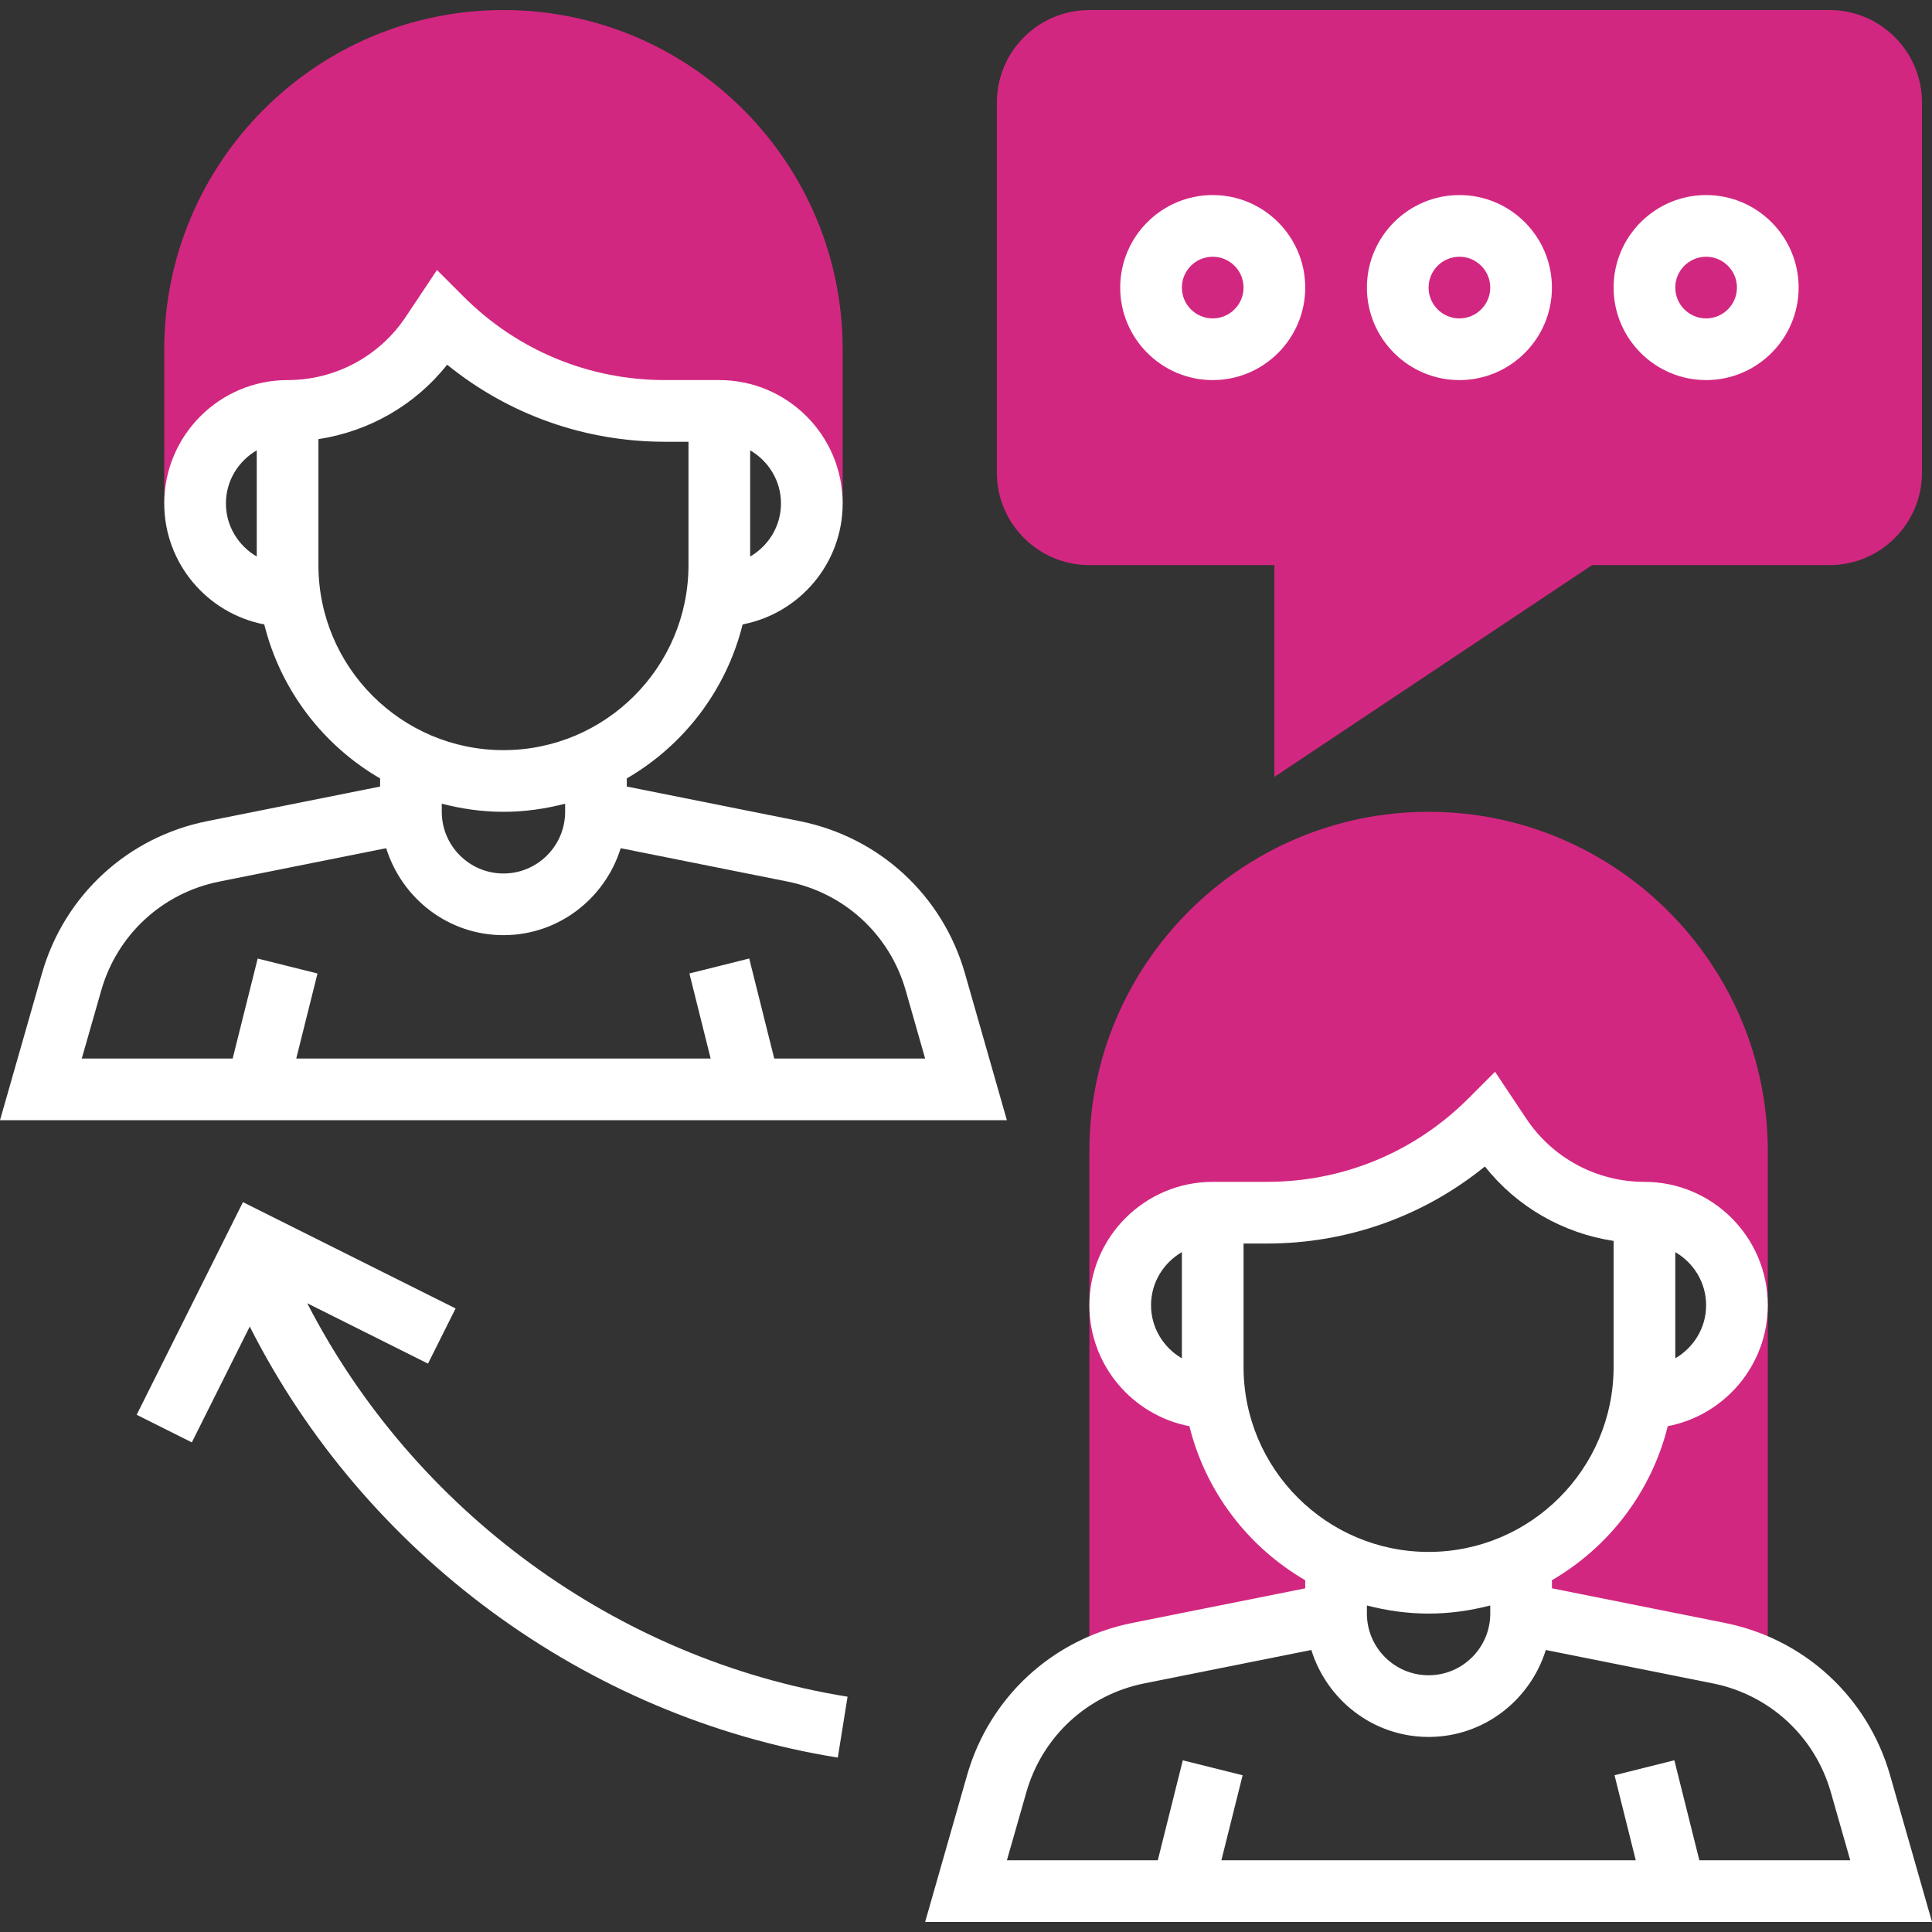 <?xml version="1.0" encoding="iso-8859-1"?>
<!-- Generator: Adobe Illustrator 19.0.0, SVG Export Plug-In . SVG Version: 6.00 Build 0)  -->
<svg version="1.1" id="Capa_1" xmlns="http://www.w3.org/2000/svg" xmlns:xlink="http://www.w3.org/1999/xlink" x="0px" y="0px"
	 viewBox="0 0 501.208 501.208" style="enable-background:new 0 0 501.208 501.208;" xml:space="preserve">
<rect x="0" y="0" width="501.208" height="501.208" fill="#333333" stroke="none"/>
<g>
	<path style="fill:#d22780;" d="M370.608,210.604c-48.52,0-88,39.48-88,88v134.744c3.952-2.048,8.208-3.584,12.696-4.48
		l51.304-10.264V405.18c-16.584-7.904-28.656-23.712-31.36-42.576h-0.64c-13.256,0-24-10.744-24-24s10.744-24,24-24h14.056
		c21.728,0,42.576-8.632,57.944-24l2.688,4.032c8.32,12.472,22.32,19.968,37.312,19.968c13.256,0,24,10.744,24,24s-10.744,24-24,24
		h-0.64c-2.704,18.856-14.784,34.672-31.36,42.576v13.424l51.304,10.264c4.488,0.896,8.752,2.432,12.696,4.48V298.604
		C458.608,250.084,419.128,210.604,370.608,210.604z"/>
	<path style="fill:#d22780;" d="M130.608,2.604c-48.52,0-88,39.48-88,88v40h8c0-13.256,10.744-24,24-24
		c14.992,0,28.992-7.496,37.312-19.968l2.688-4.032c15.368,15.368,36.208,24,57.944,24h14.056c13.256,0,24,10.744,24,24h8v-40
		C218.608,42.084,179.128,2.604,130.608,2.604z"/>
	<path style="fill:#d22780;" d="M330.608,201.548v-54.944h-48c-13.232,0-24-10.768-24-24v-96c0-13.232,10.768-24,24-24h192
		c13.232,0,24,10.768,24,24v96c0,13.232-10.768,24-24,24h-61.576L330.608,201.548z"/>
</g>
<path style="fill:#fff;" d="M250.336,252.548c-5.784-20.248-22.208-35.392-42.856-39.52l-44.872-8.984v-2.104c14.8-8.592,25.824-22.928,30.048-39.952
	c14.76-2.84,25.952-15.808,25.952-31.384c0-17.648-14.352-32-32-32h-14.056c-19.752,0-38.32-7.688-52.288-21.656l-6.896-6.904
	l-8.104,12.152c-6.848,10.272-18.312,16.408-30.656,16.408c-17.648,0-32,14.352-32,32c0,15.576,11.192,28.544,25.952,31.392
	c4.224,17.024,15.248,31.36,30.048,39.952v2.104l-44.864,8.976c-20.656,4.128-37.08,19.272-42.864,39.52L0,290.604h261.208
	L250.336,252.548z M114.608,208.5c5.128,1.328,10.464,2.104,16,2.104s10.872-0.776,16-2.104v2.104c0,8.824-7.176,16-16,16
	s-16-7.176-16-16V208.5z M202.608,130.604c0,5.896-3.24,11-8,13.776v-27.552C199.368,119.604,202.608,124.708,202.608,130.604z
	 M58.608,130.604c0-5.896,3.24-11,8-13.776v27.552C61.848,141.604,58.608,136.5,58.608,130.604z M82.608,146.604v-32.68
	c13.136-2.008,25.072-8.816,33.392-19.312c15.96,12.952,35.712,19.992,56.552,19.992h6.056v32c0,26.472-21.528,48-48,48
	S82.608,173.076,82.608,146.604z M200.856,274.604l-6.488-25.944l-15.52,3.88l5.512,22.064H76.856l5.512-22.056l-15.52-3.88
	l-6.488,25.936H21.216l5.048-17.664c4.136-14.464,15.864-25.288,30.616-28.232l43.312-8.664c4.056,13.016,16.08,22.56,30.416,22.56
	s26.36-9.544,30.416-22.56l43.32,8.664c14.752,2.952,26.48,13.768,30.616,28.232l5.04,17.664H200.856z"/>
<path style="fill:#fff;" d="M490.336,460.548c-5.784-20.248-22.208-35.392-42.856-39.52l-44.872-8.984v-2.104c14.8-8.592,25.824-22.928,30.048-39.952
	c14.76-2.84,25.952-15.808,25.952-31.384c0-17.648-14.352-32-32-32c-12.344,0-23.808-6.136-30.656-16.408l-8.104-12.152
	l-6.896,6.904c-13.968,13.968-32.536,21.656-52.288,21.656h-14.056c-17.648,0-32,14.352-32,32c0,15.576,11.192,28.544,25.952,31.392
	c4.224,17.024,15.248,31.36,30.048,39.952v2.104l-44.864,8.976c-20.656,4.128-37.08,19.272-42.864,39.52L240,498.604h261.208
	L490.336,460.548z M354.608,416.5c5.128,1.328,10.464,2.104,16,2.104s10.872-0.776,16-2.104v2.104c0,8.824-7.176,16-16,16
	s-16-7.176-16-16V416.5z M442.608,338.604c0,5.896-3.24,11-8,13.776v-27.552C439.368,327.604,442.608,332.708,442.608,338.604z
	 M298.608,338.604c0-5.896,3.24-11,8-13.776v27.552C301.848,349.604,298.608,344.5,298.608,338.604z M322.608,354.604v-32h6.056
	c20.832,0,40.592-7.04,56.552-19.992c8.312,10.488,20.248,17.304,33.392,19.312v32.68c0,26.472-21.528,48-48,48
	S322.608,381.076,322.608,354.604z M440.856,482.604l-6.488-25.944l-15.52,3.88l5.512,22.064H316.856l5.512-22.056l-15.52-3.88
	l-6.488,25.936h-39.144l5.048-17.664c4.136-14.464,15.864-25.288,30.616-28.232l43.312-8.664c4.056,13.016,16.08,22.56,30.416,22.56
	s26.36-9.544,30.416-22.56l43.32,8.664c14.752,2.952,26.48,13.768,30.616,28.232l5.04,17.664H440.856z"/>
<path style="fill:#fff;" d="M79.704,338.092l31.328,15.664l7.16-14.312l-55.16-27.576l-27.576,55.16l14.312,7.16l15.024-30.048
	c29.808,58.944,87.16,101.304,152.552,111.824l2.536-15.8C159.968,430.524,107.384,391.892,79.704,338.092z"/>
<path style="fill:#fff;" d="M314.608,98.604c13.232,0,24-10.768,24-24s-10.768-24-24-24s-24,10.768-24,24S301.376,98.604,314.608,98.604z
	 M314.608,66.604c4.408,0,8,3.592,8,8s-3.592,8-8,8s-8-3.592-8-8S310.2,66.604,314.608,66.604z"/>
<path style="fill:#fff;" d="M378.608,98.604c13.232,0,24-10.768,24-24s-10.768-24-24-24s-24,10.768-24,24S365.376,98.604,378.608,98.604z
	 M378.608,66.604c4.408,0,8,3.592,8,8s-3.592,8-8,8s-8-3.592-8-8S374.2,66.604,378.608,66.604z"/>
<path style="fill:#fff;" d="M442.608,98.604c13.232,0,24-10.768,24-24s-10.768-24-24-24s-24,10.768-24,24S429.376,98.604,442.608,98.604z
	 M442.608,66.604c4.408,0,8,3.592,8,8s-3.592,8-8,8s-8-3.592-8-8S438.2,66.604,442.608,66.604z"/>
<g>
</g>
<g>
</g>
<g>
</g>
<g>
</g>
<g>
</g>
<g>
</g>
<g>
</g>
<g>
</g>
<g>
</g>
<g>
</g>
<g>
</g>
<g>
</g>
<g>
</g>
<g>
</g>
<g>
</g>
</svg>
